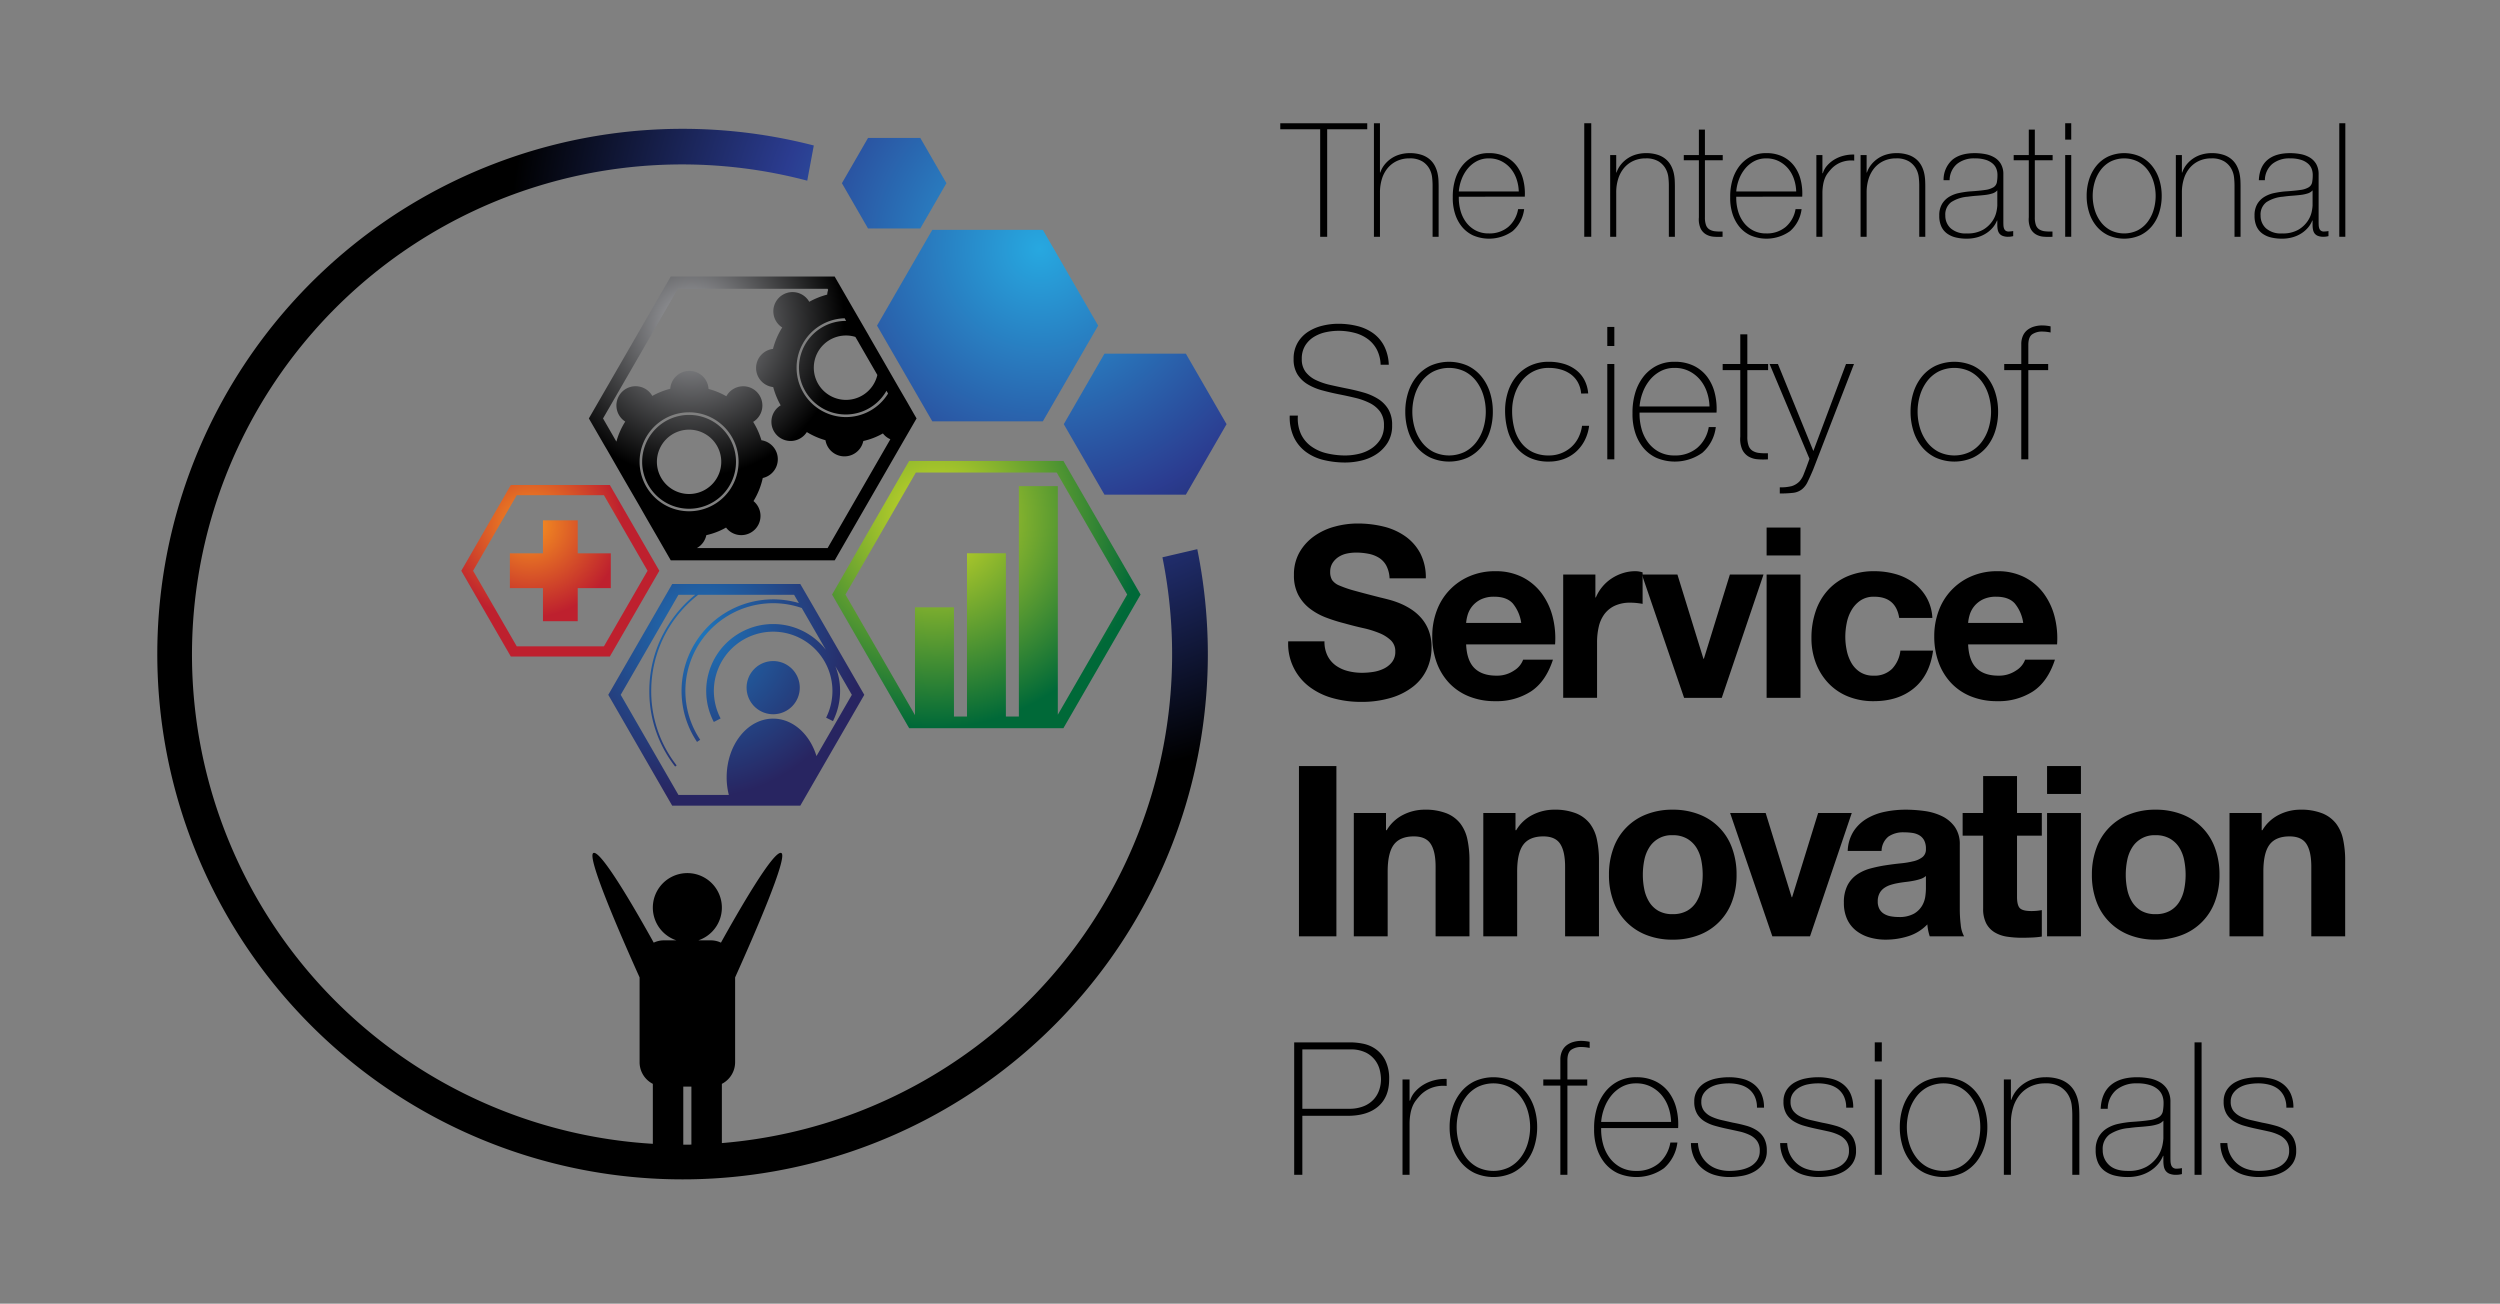 <svg id="Layer_1" data-name="Layer 1" xmlns="http://www.w3.org/2000/svg" xmlns:xlink="http://www.w3.org/1999/xlink" viewBox="0 0 792 413"><rect x="0" y="0" width="792" height="413" fill="#808080" stroke="none"/><defs><style>.cls-1{fill:url(#radial-gradient);}.cls-2{fill:url(#radial-gradient-2);}.cls-3{fill:#929497;}.cls-4{fill:#fff;}.cls-5{fill:url(#radial-gradient-3);}.cls-6{fill:url(#radial-gradient-4);}.cls-7{fill:url(#radial-gradient-5);}</style><radialGradient id="radial-gradient" cx="296.529" cy="164.119" r="66.327" gradientUnits="userSpaceOnUse"><stop offset="0" stop-color="#d6df27"/><stop offset="1" stop-color="#006938"/></radialGradient><radialGradient id="radial-gradient-2" cx="221.934" cy="200.718" r="51.96" gradientUnits="userSpaceOnUse"><stop offset="0" stop-color="#1e75bb"/><stop offset="1" stop-color="#282561"/></radialGradient><radialGradient id="radial-gradient-3" cx="167.806" cy="166.266" r="29.346" gradientUnits="userSpaceOnUse"><stop offset="0" stop-color="#f79420"/><stop offset="1" stop-color="#be202e"/></radialGradient><radialGradient id="radial-gradient-4" cx="329.413" cy="78.814" r="168.06" gradientUnits="userSpaceOnUse"><stop offset="0" stop-color="#27a8e0"/><stop offset="0.5" stop-color="#2b3c90"/><stop offset="1"/></radialGradient><radialGradient id="radial-gradient-5" cx="219.052" cy="102.64" r="48.554" gradientUnits="userSpaceOnUse"><stop offset="0" stop-color="#a7a8ac"/><stop offset="1"/></radialGradient></defs><title>issip-logo-final</title><path class="cls-1" d="M336.893,146.034h-48.879l-24.417,42.319,24.417,42.331h48.879L361.334,188.353Zm-1.781,80.393V154.015h-12.335v72.993h-4.113V175.265h-12.323v51.743h-4.125v-34.604h-12.347v34.144l-22.027-38.195,22.295-38.644h44.634l22.318,38.644Z"/><path class="cls-2" d="M257.071,191.106l-3.542-6.101H212.957l-20.256,35.114,20.256,35.126h40.572l7.12-12.347,13.16-22.779Zm1.588,48.42c-2.109-6.926-7.47-11.863-13.729-11.863-8.139,0-14.725,8.321-14.725,18.583a22.595,22.595,0,0,0,.691,5.592h-15.962l-18.291-31.719,18.291-31.693h5.311a39.135,39.135,0,0,0-14.542,30.469,38.643,38.643,0,0,0,8.187,23.955l.473-.363a38.16,38.16,0,0,1-8.054-23.592,38.601,38.601,0,0,1,14.896-30.469H251.564l1.517,2.619a29.022,29.022,0,0,0-32.264,43.993l1.007-.679a27.805,27.805,0,0,1,32.166-41.749l.766,1.323,6.876,11.923a21.195,21.195,0,0,0-35.491,22.863l2.147-1.115a18.783,18.783,0,1,1,35.428-8.709,18.993,18.993,0,0,1-2.001,8.466l2.171,1.08a21.398,21.398,0,0,0,2.255-9.546,20.884,20.884,0,0,0-1.517-7.86l5.241,9.085Zm-5.293-21.682a8.423,8.423,0,1,1-8.431-8.418A8.431,8.431,0,0,1,253.367,217.845Z"/><path class="cls-3" d="M220.768,173.627a6.072,6.072,0,0,1-5.943,0Z"/><path class="cls-4" d="M273.227,107.717a7.994,7.994,0,0,0-.85-.449l5.798,10.067c.025-.279.037-.569.037-.861v-.121Z"/><path class="cls-5" d="M193.198,153.651H161.832l-15.695,27.169,15.695,27.169h31.367l15.683-27.169Zm-1.868,51.1H163.7l-13.827-23.931,13.827-23.931h27.631l13.815,23.931Zm2.171-29.45v11.025H183.022v10.468H172.008V186.327H161.529V175.302h10.479V164.834H183.022v10.468Z"/><path class="cls-6" d="M349.894,156.709l-12.889-22.334,12.889-22.336h25.782l12.897,22.336-12.897,22.334Zm-19.518-23.231,17.517-30.326-17.517-30.337h-35.023l-17.513,30.337,17.513,30.326Zm-38.825-61.1,8.277-14.339-8.277-14.341h-16.56l-8.272,14.341,8.272,14.339Zm91.095,135.005A166.407,166.407,0,1,1,257.811,46.089l-2.074,11.147a155.273,155.273,0,1,0-48.917,305.123V343.365A7.691,7.691,0,0,1,202.623,336.5V309.644c-6.15-13.669-16.945-38.485-14.616-39.42,2.426-.97,13.779,18.825,19.092,28.408a7.447,7.447,0,0,1,3.25-.729h3.93a10.936,10.936,0,1,1,6.95,0h3.93a7.44,7.44,0,0,1,3.238.729c5.325-9.583,16.666-29.378,19.104-28.408,2.329.935-8.466,25.751-14.617,39.42V336.5a7.714,7.714,0,0,1-4.195,6.865v18.764a155.377,155.377,0,0,0,139.571-185.578l11.037-2.572A167.523,167.523,0,0,1,382.645,207.384ZM219.034,344.227h-2.572v18.411c.861,0,1.723-.012,2.572-.023Z"/><path class="cls-3" d="M214.825,173.627a6.072,6.072,0,0,0,5.943,0Z"/><path class="cls-7" d="M218.306,131.442a14.864,14.864,0,1,0,14.858,14.87A14.872,14.872,0,0,0,218.306,131.442Zm0,25.059a10.194,10.194,0,1,1,10.189-10.188A10.195,10.195,0,0,1,218.306,156.501Zm0-25.059a14.864,14.864,0,1,0,14.858,14.87A14.872,14.872,0,0,0,218.306,131.442Zm0,25.059a10.194,10.194,0,1,1,10.189-10.188A10.195,10.195,0,0,1,218.306,156.501Zm0-25.059a14.864,14.864,0,1,0,14.858,14.87A14.872,14.872,0,0,0,218.306,131.442Zm0,25.059a10.194,10.194,0,1,1,10.189-10.188A10.195,10.195,0,0,1,218.306,156.501Zm0-25.059a14.864,14.864,0,1,0,14.858,14.87A14.872,14.872,0,0,0,218.306,131.442Zm0,25.059a10.194,10.194,0,1,1,10.189-10.188A10.195,10.195,0,0,1,218.306,156.501Zm0-25.059a14.864,14.864,0,1,0,14.858,14.87A14.872,14.872,0,0,0,218.306,131.442Zm0,25.059a10.194,10.194,0,1,1,10.189-10.188A10.195,10.195,0,0,1,218.306,156.501Zm0-25.059a14.864,14.864,0,1,0,14.858,14.87A14.872,14.872,0,0,0,218.306,131.442Zm0,25.059a10.194,10.194,0,1,1,10.189-10.188A10.195,10.195,0,0,1,218.306,156.501Zm0-25.059a14.864,14.864,0,1,0,14.858,14.87A14.872,14.872,0,0,0,218.306,131.442Zm0,25.059a10.194,10.194,0,1,1,10.189-10.188A10.195,10.195,0,0,1,218.306,156.501Zm0-25.059a14.864,14.864,0,1,0,14.858,14.87A14.872,14.872,0,0,0,218.306,131.442Zm0,25.059a10.194,10.194,0,1,1,10.189-10.188A10.195,10.195,0,0,1,218.306,156.501Zm0-25.059a14.864,14.864,0,1,0,14.858,14.87A14.872,14.872,0,0,0,218.306,131.442Zm0,25.059a10.194,10.194,0,1,1,10.189-10.188A10.195,10.195,0,0,1,218.306,156.501Zm0-25.059a14.864,14.864,0,1,0,14.858,14.87A14.872,14.872,0,0,0,218.306,131.442Zm0,25.059a10.194,10.194,0,1,1,10.189-10.188A10.195,10.195,0,0,1,218.306,156.501Zm0-25.059a14.864,14.864,0,1,0,14.858,14.87A14.872,14.872,0,0,0,218.306,131.442Zm0,25.059a10.194,10.194,0,1,1,10.189-10.188A10.195,10.195,0,0,1,218.306,156.501Zm0-25.059a14.864,14.864,0,1,0,14.858,14.87A14.872,14.872,0,0,0,218.306,131.442Zm0,25.059a10.194,10.194,0,1,1,10.189-10.188A10.195,10.195,0,0,1,218.306,156.501Zm0-25.059a14.864,14.864,0,1,0,14.858,14.87A14.872,14.872,0,0,0,218.306,131.442Zm0,25.059a10.194,10.194,0,1,1,10.189-10.188A10.195,10.195,0,0,1,218.306,156.501Zm0-25.059a14.864,14.864,0,1,0,14.858,14.87A14.872,14.872,0,0,0,218.306,131.442Zm0,25.059a10.194,10.194,0,1,1,10.189-10.188A10.195,10.195,0,0,1,218.306,156.501Zm0-25.059a14.864,14.864,0,1,0,14.858,14.87A14.872,14.872,0,0,0,218.306,131.442Zm0,25.059a10.194,10.194,0,1,1,10.189-10.188A10.195,10.195,0,0,1,218.306,156.501Zm0-25.059a14.864,14.864,0,1,0,14.858,14.87A14.872,14.872,0,0,0,218.306,131.442Zm0,25.059a10.194,10.194,0,1,1,10.189-10.188A10.195,10.195,0,0,1,218.306,156.501Zm0-25.059a14.864,14.864,0,1,0,14.858,14.87A14.872,14.872,0,0,0,218.306,131.442Zm0,25.059a10.194,10.194,0,1,1,10.189-10.188A10.195,10.195,0,0,1,218.306,156.501Zm0-25.059a14.864,14.864,0,1,0,14.858,14.87A14.872,14.872,0,0,0,218.306,131.442Zm0,25.059a10.194,10.194,0,1,1,10.189-10.188A10.195,10.195,0,0,1,218.306,156.501Zm0-25.059a14.864,14.864,0,1,0,14.858,14.87A14.872,14.872,0,0,0,218.306,131.442Zm0,25.059a10.194,10.194,0,1,1,10.189-10.188A10.195,10.195,0,0,1,218.306,156.501Zm0-25.059a14.864,14.864,0,1,0,14.858,14.87A14.872,14.872,0,0,0,218.306,131.442Zm0,25.059a10.194,10.194,0,1,1,10.189-10.188A10.195,10.195,0,0,1,218.306,156.501Zm0-25.059a14.864,14.864,0,1,0,14.858,14.87A14.872,14.872,0,0,0,218.306,131.442Zm0,25.059a10.194,10.194,0,1,1,10.189-10.188A10.195,10.195,0,0,1,218.306,156.501Zm0-25.059a14.864,14.864,0,1,0,14.858,14.87A14.872,14.872,0,0,0,218.306,131.442Zm0,25.059a10.194,10.194,0,1,1,10.189-10.188A10.195,10.195,0,0,1,218.306,156.501Zm0-25.059a14.864,14.864,0,1,0,14.858,14.87A14.872,14.872,0,0,0,218.306,131.442Zm0,25.059a10.194,10.194,0,1,1,10.189-10.188A10.195,10.195,0,0,1,218.306,156.501Zm0-25.059a14.864,14.864,0,1,0,14.858,14.87A14.872,14.872,0,0,0,218.306,131.442Zm0,25.059a10.194,10.194,0,1,1,10.189-10.188A10.195,10.195,0,0,1,218.306,156.501Zm0-25.059a14.864,14.864,0,1,0,14.858,14.87A14.872,14.872,0,0,0,218.306,131.442Zm0,25.059a10.194,10.194,0,1,1,10.189-10.188A10.195,10.195,0,0,1,218.306,156.501Zm0-25.059a14.864,14.864,0,1,0,14.858,14.87A14.872,14.872,0,0,0,218.306,131.442Zm0,25.059a10.194,10.194,0,1,1,10.189-10.188A10.195,10.195,0,0,1,218.306,156.501Zm0-25.059a14.864,14.864,0,1,0,14.858,14.87A14.872,14.872,0,0,0,218.306,131.442Zm0,25.059a10.194,10.194,0,1,1,10.189-10.188A10.195,10.195,0,0,1,218.306,156.501Zm0-25.059a14.864,14.864,0,1,0,14.858,14.87A14.872,14.872,0,0,0,218.306,131.442Zm0,25.059a10.194,10.194,0,1,1,10.189-10.188A10.195,10.195,0,0,1,218.306,156.501Zm0-25.059a14.864,14.864,0,1,0,14.858,14.87A14.872,14.872,0,0,0,218.306,131.442Zm0,25.059a10.194,10.194,0,1,1,10.189-10.188A10.195,10.195,0,0,1,218.306,156.501Zm71.248-25.337-2.244-3.93-2.67-4.585-4.16-7.229-5.24-9.085v-.025l-4.196-7.241-.656-1.128-4.257-7.375-1.575-2.717-.122-.243h-51.938L186.552,132.558l4.924,8.515.861,1.455,5.421,9.437,4.67,8.041c0,.024,0,.024.012.024l2.584,4.524,3.65,6.308,3.821,6.646h51.938l21.639-37.528,4.293-7.423Zm-18.571-24.428,1.081,1.843v.024l4.79,8.296,1.092,1.892a10.199,10.199,0,1,1-9.921-12.505A9.85,9.85,0,0,1,270.982,106.735Zm-3.407-5.907.06.097.412.74h-.061A14.822,14.822,0,1,0,280.833,123.801l.509.874a15.654,15.654,0,1,1-13.767-23.846ZM202.623,146.312a15.677,15.677,0,1,1,15.683,15.659A15.692,15.692,0,0,1,202.623,146.312Zm79.338-6.974L262.189,173.627H220.768a6.105,6.105,0,0,0,2.996-4.087,22.283,22.283,0,0,0,6.235-2.402.011.011,0,0,0,.012-.012,6.008,6.008,0,0,0,4.828,2.402,6.084,6.084,0,0,0,3.868-10.783,23.637,23.637,0,0,0,2.936-7.314,6.085,6.085,0,0,0-.424-11.96V139.46a23.685,23.685,0,0,0-2.62-5.81,6.083,6.083,0,1,0-8.491-8.127h-.012a23.708,23.708,0,0,0-5.617-2.304h-.012a6.077,6.077,0,0,0-12.129-.061,24.016,24.016,0,0,0-5.689,2.268,6.082,6.082,0,1,0-8.575,8.126v.012a23.285,23.285,0,0,0-2.802,6.344l-4.233-7.351L214.752,91.489h47.437l.109.23.062.109a5.62,5.62,0,0,0-.303,1.504,24.144,24.144,0,0,0-5.688,2.28,6.086,6.086,0,1,0-8.564,8.139,23.808,23.808,0,0,0-2.923,6.78,6.087,6.087,0,0,0,.06,12.093c.013.012.013.012.013.024a24.769,24.769,0,0,0,2.364,5.761,6.084,6.084,0,1,0,8.285,8.466.011.011,0,0,0,.012.012,23.507,23.507,0,0,0,5.884,2.572h.011a6.094,6.094,0,0,0,11.984.254,22.356,22.356,0,0,0,6.21-2.402,5.989,5.989,0,0,0,2.366,1.844Z"/><path d="M405.59,40.959V39.044h27.552V40.959h-12.692V75.008h-2.217V40.959Z"/><path d="M437.171,39.044V54.659h.101a8.262,8.262,0,0,1,1.436-2.594,9.533,9.533,0,0,1,4.859-3.148,11.162,11.162,0,0,1,2.974-.403,11.738,11.738,0,0,1,3.852.554,7.543,7.543,0,0,1,2.595,1.46,7.058,7.058,0,0,1,1.586,2.04,9.495,9.495,0,0,1,.832,2.292,13.788,13.788,0,0,1,.303,2.242q.048,1.084.049,1.889V75.008h-1.913V58.638a23.955,23.955,0,0,0-.151-2.443,7.351,7.351,0,0,0-.881-2.771,6.412,6.412,0,0,0-2.217-2.292,7.544,7.544,0,0,0-4.104-.957,9.17,9.17,0,0,0-3.903.806,8.441,8.441,0,0,0-2.947,2.241,9.88,9.88,0,0,0-1.839,3.425,14.349,14.349,0,0,0-.629,4.357V75.008h-1.914V39.044Z"/><path d="M462.153,62.315a15.213,15.213,0,0,0,.527,4.382,10.947,10.947,0,0,0,1.789,3.728,8.999,8.999,0,0,0,2.997,2.568,8.779,8.779,0,0,0,4.206.957,9.225,9.225,0,0,0,6.119-2.04,9.446,9.446,0,0,0,3.147-5.666h1.914a10.972,10.972,0,0,1-3.65,6.975,12.853,12.853,0,0,1-12.518,1.36,10.126,10.126,0,0,1-3.6-2.821,12.332,12.332,0,0,1-2.166-4.181,16.179,16.179,0,0,1-.681-5.061,18.488,18.488,0,0,1,.63-5.188,13.467,13.467,0,0,1,2.115-4.483,10.844,10.844,0,0,1,3.603-3.148,10.446,10.446,0,0,1,5.087-1.184,11.597,11.597,0,0,1,5.238,1.108,10.068,10.068,0,0,1,3.626,2.997,12.221,12.221,0,0,1,2.039,4.407,17.681,17.681,0,0,1,.478,5.288Zm18.989-1.662a13.164,13.164,0,0,0-.706-3.929,10.368,10.368,0,0,0-1.863-3.349,9.312,9.312,0,0,0-2.947-2.317,8.618,8.618,0,0,0-3.953-.882,8.021,8.021,0,0,0-3.854.906,9.483,9.483,0,0,0-2.896,2.393,11.862,11.862,0,0,0-1.913,3.374,13.913,13.913,0,0,0-.857,3.803Z"/><path d="M501.893,39.044h2.216V75.008h-2.216Z"/><path d="M510.102,49.118h1.914v5.541h.101a8.282,8.282,0,0,1,1.436-2.594,9.552,9.552,0,0,1,4.86-3.148,11.15,11.15,0,0,1,2.973-.403,11.744,11.744,0,0,1,3.853.554,7.543,7.543,0,0,1,2.595,1.46,7.074,7.074,0,0,1,1.586,2.04,9.493,9.493,0,0,1,.831,2.292,13.581,13.581,0,0,1,.303,2.242q.048,1.084.05,1.889V75.008h-1.913V58.638a23.673,23.673,0,0,0-.151-2.443,7.355,7.355,0,0,0-.882-2.771,6.404,6.404,0,0,0-2.217-2.292,7.541,7.541,0,0,0-4.104-.957,9.169,9.169,0,0,0-3.903.806,8.45,8.45,0,0,0-2.947,2.241,9.88,9.88,0,0,0-1.838,3.425,14.348,14.348,0,0,0-.63,4.357V75.008h-1.914Z"/><path d="M545.762,50.781h-5.642V68.863a6.999,6.999,0,0,0,.353,2.467,2.676,2.676,0,0,0,1.083,1.36,4.278,4.278,0,0,0,1.763.579,15.22,15.22,0,0,0,2.392.075v1.663a17.85,17.85,0,0,1-2.845-.025,5.703,5.703,0,0,1-2.443-.755,4.43,4.43,0,0,1-1.688-1.889,7.127,7.127,0,0,1-.528-3.475V50.781h-4.784V49.118H538.207V41.06h1.913v8.059h5.642Z"/><path d="M550.044,62.315a15.217,15.217,0,0,0,.527,4.382,10.945,10.945,0,0,0,1.789,3.728,8.997,8.997,0,0,0,2.997,2.568,8.778,8.778,0,0,0,4.205.957,9.227,9.227,0,0,0,6.12-2.04,9.441,9.441,0,0,0,3.147-5.666h1.914a10.972,10.972,0,0,1-3.651,6.975,12.851,12.851,0,0,1-12.517,1.36,10.126,10.126,0,0,1-3.601-2.821,12.35,12.35,0,0,1-2.167-4.181,16.208,16.208,0,0,1-.68-5.061,18.527,18.527,0,0,1,.629-5.188,13.488,13.488,0,0,1,2.116-4.483,10.842,10.842,0,0,1,3.602-3.148,10.448,10.448,0,0,1,5.087-1.184,11.591,11.591,0,0,1,5.238,1.108,10.053,10.053,0,0,1,3.626,2.997,12.22,12.22,0,0,1,2.04,4.407,17.714,17.714,0,0,1,.478,5.288Zm18.988-1.662a13.131,13.131,0,0,0-.705-3.929,10.351,10.351,0,0,0-1.863-3.349,9.313,9.313,0,0,0-2.947-2.317,8.622,8.622,0,0,0-3.954-.882,8.014,8.014,0,0,0-3.852.906,9.471,9.471,0,0,0-2.897,2.393,11.865,11.865,0,0,0-1.914,3.374,13.952,13.952,0,0,0-.856,3.803Z"/><path d="M577.343,54.86h.15a6.14,6.14,0,0,1,1.31-2.367,9.624,9.624,0,0,1,2.266-1.914,10.818,10.818,0,0,1,2.946-1.235,12.067,12.067,0,0,1,3.4-.377v1.913a9.071,9.071,0,0,0-3.451.303,8.367,8.367,0,0,0-3.701,2.216,17.842,17.842,0,0,0-1.234,1.46,7.113,7.113,0,0,0-.882,1.562,9.856,9.856,0,0,0-.553,1.913,16.53,16.53,0,0,0-.252,2.519V75.008h-1.914V49.118h1.914Z"/><path d="M589.431,49.118h1.914v5.541h.1a8.302,8.302,0,0,1,1.436-2.594,9.549,9.549,0,0,1,4.861-3.148,11.138,11.138,0,0,1,2.972-.403,11.74,11.74,0,0,1,3.853.554,7.53,7.53,0,0,1,2.594,1.46,7.042,7.042,0,0,1,1.587,2.04,9.45,9.45,0,0,1,.831,2.292,13.689,13.689,0,0,1,.303,2.242q.05,1.084.05,1.889V75.008h-1.913V58.638a23.732,23.732,0,0,0-.152-2.443,7.335,7.335,0,0,0-.88-2.771,6.421,6.421,0,0,0-2.217-2.292,7.547,7.547,0,0,0-4.106-.957,9.165,9.165,0,0,0-3.902.806,8.454,8.454,0,0,0-2.948,2.241,9.897,9.897,0,0,0-1.838,3.425,14.38,14.38,0,0,0-.629,4.357V75.008h-1.914Z"/><path d="M634.66,70.223c0,.37.008.739.025,1.108a3.673,3.673,0,0,0,.177,1.008,1.504,1.504,0,0,0,.503.73,1.605,1.605,0,0,0,1.008.276,9.131,9.131,0,0,0,1.41-.151v1.612a6.937,6.937,0,0,1-.781.15,5.806,5.806,0,0,1-.78.051,4.6,4.6,0,0,1-1.838-.302,2.417,2.417,0,0,1-1.033-.806,2.957,2.957,0,0,1-.478-1.183,8.181,8.181,0,0,1-.125-1.486V69.87h-.102a7.981,7.981,0,0,1-1.309,2.191,9.269,9.269,0,0,1-2.091,1.838,10.361,10.361,0,0,1-2.796,1.259,12.255,12.255,0,0,1-3.425.454,14.64,14.64,0,0,1-3.399-.378,7.708,7.708,0,0,1-2.771-1.234,5.733,5.733,0,0,1-1.839-2.242,8.054,8.054,0,0,1-.655-3.45,6.994,6.994,0,0,1,.882-3.702,6.648,6.648,0,0,1,2.268-2.267,9.832,9.832,0,0,1,3.072-1.183,29.869,29.869,0,0,1,3.298-.503q3.224-.201,5.013-.478a6.672,6.672,0,0,0,2.644-.856,2.394,2.394,0,0,0,1.058-1.511,12.722,12.722,0,0,0,.201-2.543,5.297,5.297,0,0,0-.302-1.662,4.138,4.138,0,0,0-1.084-1.663,6.021,6.021,0,0,0-2.19-1.259,10.975,10.975,0,0,0-3.627-.504,8.55,8.55,0,0,0-5.615,1.763,6.833,6.833,0,0,0-2.343,5.138h-1.914a8.478,8.478,0,0,1,2.745-6.422q2.543-2.14,7.127-2.141a18.048,18.048,0,0,1,3.325.302,8.897,8.897,0,0,1,2.897,1.058,5.809,5.809,0,0,1,2.064,2.065,6.424,6.424,0,0,1,.78,3.325Zm-1.913-9.922a3.338,3.338,0,0,1-1.562.982,11.892,11.892,0,0,1-2.291.478q-1.285.151-2.694.252-1.412.102-2.82.302a11.171,11.171,0,0,0-5.265,1.738,4.904,4.904,0,0,0-1.839,4.256,5.363,5.363,0,0,0,1.688,4.004,7.087,7.087,0,0,0,5.113,1.637,9.812,9.812,0,0,0,5.188-1.184,9.163,9.163,0,0,0,2.92-2.72,8.367,8.367,0,0,0,1.285-2.972,12.687,12.687,0,0,0,.277-1.939Z"/><path d="M650.273,50.781h-5.641V68.863a7,7,0,0,0,.353,2.467,2.681,2.681,0,0,0,1.083,1.36,4.277,4.277,0,0,0,1.763.579,15.224,15.224,0,0,0,2.392.075v1.663a17.851,17.851,0,0,1-2.845-.025,5.695,5.695,0,0,1-2.442-.755,4.432,4.432,0,0,1-1.688-1.889,7.138,7.138,0,0,1-.528-3.475V50.781h-4.785V49.118h4.785V41.06h1.914v8.059h5.641Z"/><path d="M654.253,44.233V39.044H656.167v5.189Zm0,30.775V49.118H656.167V75.008Z"/><path d="M661.834,56.85a13.07,13.07,0,0,1,2.291-4.307,10.895,10.895,0,0,1,3.727-2.947,12.496,12.496,0,0,1,10.175,0,10.919,10.919,0,0,1,3.727,2.947,13.089,13.089,0,0,1,2.291,4.307,17.03,17.03,0,0,1,.782,5.213,17.264,17.264,0,0,1-.782,5.238,12.747,12.747,0,0,1-2.291,4.306,11.031,11.031,0,0,1-3.727,2.922,12.491,12.491,0,0,1-10.175,0,11.006,11.006,0,0,1-3.727-2.922,12.728,12.728,0,0,1-2.291-4.306,17.233,17.233,0,0,1-.781-5.238A16.999,16.999,0,0,1,661.834,56.85Zm1.787,9.671a12.086,12.086,0,0,0,1.914,3.803,9.31,9.31,0,0,0,3.123,2.644,9.82,9.82,0,0,0,8.562,0,9.34,9.34,0,0,0,3.123-2.644,12.085,12.085,0,0,0,1.913-3.803,15.466,15.466,0,0,0,0-8.915,12.095,12.095,0,0,0-1.913-3.804,9.346,9.346,0,0,0-3.123-2.643,9.82,9.82,0,0,0-8.562,0,9.316,9.316,0,0,0-3.123,2.643,12.096,12.096,0,0,0-1.914,3.804,15.511,15.511,0,0,0,0,8.915Z"/><path d="M689.309,49.118h1.914v5.541h.1a8.3,8.3,0,0,1,1.435-2.594,9.549,9.549,0,0,1,4.861-3.148,11.149,11.149,0,0,1,2.972-.403,11.75,11.75,0,0,1,3.853.554,7.533,7.533,0,0,1,2.593,1.46,7.042,7.042,0,0,1,1.587,2.04,9.497,9.497,0,0,1,.832,2.292,13.906,13.906,0,0,1,.303,2.242q.048,1.084.05,1.889V75.008h-1.914V58.638a23.954,23.954,0,0,0-.151-2.443,7.351,7.351,0,0,0-.881-2.771,6.407,6.407,0,0,0-2.218-2.292,7.539,7.539,0,0,0-4.104-.957,9.168,9.168,0,0,0-3.902.806,8.451,8.451,0,0,0-2.947,2.241,9.881,9.881,0,0,0-1.839,3.425,14.377,14.377,0,0,0-.629,4.357V75.008h-1.914Z"/><path d="M734.538,70.223c0,.37.009.739.024,1.108a3.749,3.749,0,0,0,.178,1.008,1.51,1.51,0,0,0,.503.73,1.605,1.605,0,0,0,1.008.276,9.131,9.131,0,0,0,1.41-.151v1.612a6.916,6.916,0,0,1-.78.15,5.816,5.816,0,0,1-.78.051,4.606,4.606,0,0,1-1.839-.302,2.417,2.417,0,0,1-1.033-.806,2.97,2.97,0,0,1-.477-1.183,8.089,8.089,0,0,1-.126-1.486V69.87h-.102a7.981,7.981,0,0,1-1.309,2.191,9.283,9.283,0,0,1-2.09,1.838,10.382,10.382,0,0,1-2.797,1.259,12.245,12.245,0,0,1-3.425.454,14.64,14.64,0,0,1-3.399-.378,7.709,7.709,0,0,1-2.771-1.234,5.734,5.734,0,0,1-1.839-2.242,8.055,8.055,0,0,1-.654-3.45,6.994,6.994,0,0,1,.881-3.702,6.648,6.648,0,0,1,2.268-2.267,9.839,9.839,0,0,1,3.072-1.183,29.909,29.909,0,0,1,3.298-.503q3.224-.201,5.013-.478a6.672,6.672,0,0,0,2.645-.856,2.39,2.39,0,0,0,1.058-1.511,12.734,12.734,0,0,0,.2-2.543,5.295,5.295,0,0,0-.301-1.662,4.129,4.129,0,0,0-1.084-1.663,6.025,6.025,0,0,0-2.189-1.259,10.978,10.978,0,0,0-3.628-.504,8.552,8.552,0,0,0-5.615,1.763,6.833,6.833,0,0,0-2.343,5.138h-1.914q.202-4.28,2.746-6.422,2.541-2.14,7.126-2.141a18.034,18.034,0,0,1,3.325.302,8.899,8.899,0,0,1,2.897,1.058,5.801,5.801,0,0,1,2.064,2.065,6.424,6.424,0,0,1,.78,3.325ZM732.625,60.3a3.337,3.337,0,0,1-1.563.982,11.89,11.89,0,0,1-2.291.478c-.855.101-1.756.185-2.694.252q-1.412.102-2.82.302a11.175,11.175,0,0,0-5.265,1.738,4.903,4.903,0,0,0-1.838,4.256,5.359,5.359,0,0,0,1.688,4.004,7.083,7.083,0,0,0,5.112,1.637,9.806,9.806,0,0,0,5.188-1.184,9.157,9.157,0,0,0,2.921-2.72,8.367,8.367,0,0,0,1.285-2.972,12.697,12.697,0,0,0,.277-1.939Z"/><path d="M743,39.044V75.008h-1.915V39.044Z"/><path d="M437.381,115.554a11.253,11.253,0,0,0-1.145-4.701,9.844,9.844,0,0,0-2.792-3.349,12.159,12.159,0,0,0-4.201-2.028,19.922,19.922,0,0,0-5.317-.675,19.168,19.168,0,0,0-3.792.412,12.012,12.012,0,0,0-3.76,1.439,8.52,8.52,0,0,0-2.85,2.762,7.817,7.817,0,0,0-1.117,4.319,6.507,6.507,0,0,0,1.235,4.114,8.98,8.98,0,0,0,3.231,2.556,21.25,21.25,0,0,0,4.583,1.557q2.585.588,5.23,1.117,2.701.529,5.259,1.264a18.043,18.043,0,0,1,4.583,1.998,9.971,9.971,0,0,1,3.262,3.261,9.589,9.589,0,0,1,1.234,5.112,10.145,10.145,0,0,1-1.41,5.523,11.907,11.907,0,0,1-3.556,3.644,14.775,14.775,0,0,1-4.76,2.028,21.913,21.913,0,0,1-5.023.617,28.993,28.993,0,0,1-6.935-.793,15.519,15.519,0,0,1-5.642-2.585,12.479,12.479,0,0,1-3.79-4.613,15.02,15.02,0,0,1-1.322-6.875h2.586a11.972,11.972,0,0,0,.971,5.847,10.183,10.183,0,0,0,3.26,3.907,13.827,13.827,0,0,0,4.936,2.204,25.39,25.39,0,0,0,5.936.676,18.822,18.822,0,0,0,4.024-.47,12.408,12.408,0,0,0,3.938-1.587,9.705,9.705,0,0,0,2.996-2.938,8.143,8.143,0,0,0,1.205-4.583,7.099,7.099,0,0,0-1.233-4.319,9.068,9.068,0,0,0-3.263-2.704,21.048,21.048,0,0,0-4.583-1.645q-2.556-.617-5.259-1.145-2.646-.53-5.231-1.234a17.988,17.988,0,0,1-4.583-1.91,9.816,9.816,0,0,1-3.231-3.114,8.885,8.885,0,0,1-1.234-4.907,9.952,9.952,0,0,1,1.264-5.142,10.354,10.354,0,0,1,3.29-3.467,14.609,14.609,0,0,1,4.555-1.939,20.981,20.981,0,0,1,4.995-.617,24.564,24.564,0,0,1,6.14.734,14.643,14.643,0,0,1,4.996,2.292,11.471,11.471,0,0,1,3.437,4.025,14.229,14.229,0,0,1,1.47,5.935Z"/><path d="M446.106,124.339a15.252,15.252,0,0,1,2.674-5.024,12.711,12.711,0,0,1,4.348-3.438,14.58,14.58,0,0,1,11.87,0,12.714,12.714,0,0,1,4.349,3.438,15.268,15.268,0,0,1,2.674,5.024,19.887,19.887,0,0,1,.91,6.082,20.167,20.167,0,0,1-.91,6.111,14.882,14.882,0,0,1-2.674,5.024,12.843,12.843,0,0,1-4.349,3.408,14.57,14.57,0,0,1-11.87,0,12.84,12.84,0,0,1-4.348-3.408,14.867,14.867,0,0,1-2.674-5.024,20.109,20.109,0,0,1-.911-6.111A19.83,19.83,0,0,1,446.106,124.339Zm2.086,11.282a14.067,14.067,0,0,0,2.233,4.436,10.849,10.849,0,0,0,3.643,3.085,11.455,11.455,0,0,0,9.99,0,10.887,10.887,0,0,0,3.643-3.085,14.088,14.088,0,0,0,2.233-4.436,18.09,18.09,0,0,0,0-10.401,14.106,14.106,0,0,0-2.233-4.437,10.885,10.885,0,0,0-3.643-3.084,11.459,11.459,0,0,0-9.99,0,10.848,10.848,0,0,0-3.643,3.084,14.085,14.085,0,0,0-2.233,4.437,18.066,18.066,0,0,0,0,10.401Z"/><path d="M500.902,124.662a8.77,8.77,0,0,0-1.028-3.526,7.871,7.871,0,0,0-2.203-2.526,10.022,10.022,0,0,0-3.144-1.528,13.556,13.556,0,0,0-3.85-.529,10.547,10.547,0,0,0-4.994,1.146,10.995,10.995,0,0,0-3.643,3.056,13.866,13.866,0,0,0-2.232,4.348,16.7,16.7,0,0,0-.765,5.024,21.357,21.357,0,0,0,.706,5.641,12.777,12.777,0,0,0,2.174,4.496,10.113,10.113,0,0,0,3.643,2.968,11.559,11.559,0,0,0,5.112,1.058,10.458,10.458,0,0,0,7.082-2.645,10.087,10.087,0,0,0,2.263-2.967,12.116,12.116,0,0,0,1.175-3.791h2.232a13.735,13.735,0,0,1-1.498,4.818,12.457,12.457,0,0,1-2.82,3.555,11.929,11.929,0,0,1-3.82,2.204,13.674,13.674,0,0,1-4.613.764,13.862,13.862,0,0,1-6.316-1.323,12.081,12.081,0,0,1-4.29-3.555,15.108,15.108,0,0,1-2.468-5.142,23.038,23.038,0,0,1-.792-6.082,19.358,19.358,0,0,1,.91-5.994,14.639,14.639,0,0,1,2.673-4.936,12.682,12.682,0,0,1,4.349-3.35,13.619,13.619,0,0,1,5.935-1.234,16.607,16.607,0,0,1,4.613.617,11.938,11.938,0,0,1,3.82,1.851,9.759,9.759,0,0,1,2.732,3.114,11.07,11.07,0,0,1,1.292,4.466Z"/><path d="M509.188,109.619v-6.052h2.232v6.052Zm0,35.904V115.318h2.232v30.204Z"/><path d="M519.412,130.715a17.779,17.779,0,0,0,.617,5.112,12.809,12.809,0,0,0,2.087,4.348,10.506,10.506,0,0,0,3.496,2.997,10.243,10.243,0,0,0,4.907,1.117,10.767,10.767,0,0,0,7.14-2.38,11.032,11.032,0,0,0,3.673-6.611h2.232a12.802,12.802,0,0,1-4.26,8.139,14.993,14.993,0,0,1-14.603,1.586,11.808,11.808,0,0,1-4.202-3.291,14.421,14.421,0,0,1-2.527-4.877,18.871,18.871,0,0,1-.793-5.905,21.501,21.501,0,0,1,.735-6.053,15.692,15.692,0,0,1,2.468-5.23,12.646,12.646,0,0,1,4.201-3.673,12.192,12.192,0,0,1,5.935-1.38,13.527,13.527,0,0,1,6.111,1.292,11.759,11.759,0,0,1,4.23,3.496,14.313,14.313,0,0,1,2.38,5.142,20.699,20.699,0,0,1,.558,6.171Zm22.153-1.939a15.248,15.248,0,0,0-.821-4.584,12.067,12.067,0,0,0-2.176-3.907,10.837,10.837,0,0,0-3.438-2.703,10.055,10.055,0,0,0-4.611-1.028,9.355,9.355,0,0,0-4.496,1.058,11.072,11.072,0,0,0-3.379,2.792,13.86,13.86,0,0,0-2.232,3.937,16.323,16.323,0,0,0-1,4.436Z"/><path d="M560.135,117.258h-6.58v21.096a8.153,8.153,0,0,0,.411,2.879,3.123,3.123,0,0,0,1.263,1.586,4.987,4.987,0,0,0,2.057.675,17.732,17.732,0,0,0,2.792.089v1.939a20.837,20.837,0,0,1-3.321-.03,6.663,6.663,0,0,1-2.85-.88,5.18,5.18,0,0,1-1.969-2.204,8.332,8.332,0,0,1-.616-4.055V117.258h-5.582v-1.939h5.582V105.917h2.233v9.401h6.58Z"/><path d="M560.605,115.318H563.249l11.223,27.56,10.343-27.56h2.527l-12.929,33.435q-.941,2.234-1.733,3.849a6.592,6.592,0,0,1-1.791,2.38,5.525,5.525,0,0,1-2.82,1.145,35.452,35.452,0,0,1-4.231.206v-1.94a14.513,14.513,0,0,0,3.761-.382,5.837,5.837,0,0,0,2.526-1.557,7.55,7.55,0,0,0,1.352-2.38q.706-1.734,1.764-4.73Z"/><path d="M606.175,124.339a15.253,15.253,0,0,1,2.674-5.024,12.711,12.711,0,0,1,4.348-3.438,14.58,14.58,0,0,1,11.87,0,12.736,12.736,0,0,1,4.35,3.438,15.322,15.322,0,0,1,2.673,5.024,19.891,19.891,0,0,1,.91,6.082,20.17,20.17,0,0,1-.91,6.111,14.934,14.934,0,0,1-2.673,5.024,12.866,12.866,0,0,1-4.35,3.408,14.57,14.57,0,0,1-11.87,0,12.84,12.84,0,0,1-4.348-3.408,14.868,14.868,0,0,1-2.674-5.024,20.108,20.108,0,0,1-.911-6.111A19.83,19.83,0,0,1,606.175,124.339Zm2.085,11.282a14.089,14.089,0,0,0,2.234,4.436,10.85,10.85,0,0,0,3.643,3.085,11.453,11.453,0,0,0,9.989,0,10.894,10.894,0,0,0,3.644-3.085,14.105,14.105,0,0,0,2.232-4.436,18.068,18.068,0,0,0,0-10.401,14.124,14.124,0,0,0-2.232-4.437,10.893,10.893,0,0,0-3.644-3.084,11.457,11.457,0,0,0-9.989,0,10.849,10.849,0,0,0-3.643,3.084,14.108,14.108,0,0,0-2.234,4.437,18.088,18.088,0,0,0,0,10.401Z"/><path d="M634.938,117.258v-1.939h5.406v-6.229a6.459,6.459,0,0,1,.529-2.732,4.856,4.856,0,0,1,1.438-1.851,6.309,6.309,0,0,1,2.116-1.058,9.066,9.066,0,0,1,2.557-.352,13.703,13.703,0,0,1,2.643.293v1.94a13.628,13.628,0,0,0-2.643-.294,5.506,5.506,0,0,0-3.146.852q-1.263.853-1.263,3.379v6.052h6.288v1.939h-6.288v28.265h-2.232V117.258Z"/><path d="M419.593,203.168a9.873,9.873,0,0,0,.982,4.609,8.565,8.565,0,0,0,2.606,3.06,11.279,11.279,0,0,0,3.778,1.737,17.878,17.878,0,0,0,4.57.567,23.596,23.596,0,0,0,3.401-.265,11.804,11.804,0,0,0,3.398-1.02,7.409,7.409,0,0,0,2.644-2.078,5.218,5.218,0,0,0,1.058-3.362,4.731,4.731,0,0,0-1.397-3.55,11.594,11.594,0,0,0-3.664-2.305,31.112,31.112,0,0,0-5.138-1.586q-2.874-.641-5.817-1.474a51.225,51.225,0,0,1-5.893-1.85,20.13,20.13,0,0,1-5.138-2.834,13.448,13.448,0,0,1-3.665-4.306,13.126,13.126,0,0,1-1.396-6.346,14.138,14.138,0,0,1,1.773-7.215,16.104,16.104,0,0,1,4.647-5.1,20.265,20.265,0,0,1,6.497-3.022,27.694,27.694,0,0,1,7.254-.982,34.354,34.354,0,0,1,8.121.944,20.296,20.296,0,0,1,6.913,3.06,15.48,15.48,0,0,1,4.798,5.402,16.578,16.578,0,0,1,1.775,7.97h-11.483a9.554,9.554,0,0,0-1.021-4.004,6.671,6.671,0,0,0-2.305-2.493,9.748,9.748,0,0,0-3.324-1.285,20.425,20.425,0,0,0-4.003-.378,13.979,13.979,0,0,0-2.872.302,7.71,7.71,0,0,0-2.607,1.058,6.39,6.39,0,0,0-1.926,1.926,5.118,5.118,0,0,0-.756,2.833,4.833,4.833,0,0,0,.605,2.568,5.186,5.186,0,0,0,2.379,1.776,36.26,36.26,0,0,0,4.911,1.662q3.135.869,8.198,2.153.98.227,2.569.643a28.121,28.121,0,0,1,3.361,1.133,21.919,21.919,0,0,1,3.551,1.851,15.504,15.504,0,0,1,3.249,2.795,13.207,13.207,0,0,1,2.379,3.966,14.467,14.467,0,0,1,.907,5.327,16.46,16.46,0,0,1-1.437,6.875,14.91,14.91,0,0,1-4.268,5.478,21.005,21.005,0,0,1-7.026,3.627,32.384,32.384,0,0,1-9.709,1.322,33.03,33.03,0,0,1-8.65-1.133,21.866,21.866,0,0,1-7.365-3.477,16.992,16.992,0,0,1-6.953-14.581Z"/><path d="M464.47,204.151q.226,5.139,2.644,7.517,2.418,2.38,6.952,2.38a9.564,9.564,0,0,0,5.59-1.624,6.747,6.747,0,0,0,2.872-3.438h9.443q-2.266,6.952-6.951,10.049a20.082,20.082,0,0,1-11.333,3.098,21.789,21.789,0,0,1-8.31-1.512,17.673,17.673,0,0,1-6.271-4.231,18.875,18.875,0,0,1-3.967-6.497,23.765,23.765,0,0,1-1.397-8.311,22.751,22.751,0,0,1,1.437-8.16,18.883,18.883,0,0,1,10.388-10.879,20.224,20.224,0,0,1,8.121-1.586,18.575,18.575,0,0,1,8.689,1.926,17.35,17.35,0,0,1,6.082,5.176,21.289,21.289,0,0,1,3.438,7.404,27.588,27.588,0,0,1,.754,8.689Zm17.452-6.8a12.385,12.385,0,0,0-2.683-6.195q-1.925-2.115-5.854-2.115a9.358,9.358,0,0,0-4.269.868,8.133,8.133,0,0,0-2.72,2.154,7.879,7.879,0,0,0-1.436,2.72,12.256,12.256,0,0,0-.49,2.569Z"/><path d="M495.219,182.014H505.418v7.253h.15a13.173,13.173,0,0,1,2.041-3.362,13.349,13.349,0,0,1,2.946-2.644,14.288,14.288,0,0,1,3.588-1.7,12.937,12.937,0,0,1,3.892-.605,7.359,7.359,0,0,1,2.342.378v9.972c-.504-.1-1.109-.188-1.813-.264a19.173,19.173,0,0,0-2.04-.113,11.448,11.448,0,0,0-4.987.982,8.657,8.657,0,0,0-3.287,2.682,10.755,10.755,0,0,0-1.774,4.004,21.747,21.747,0,0,0-.528,4.873v17.604h-10.729Z"/><path d="M545.459,221.074H533.522l-13.373-39.06h11.257l8.236,26.67h.15l8.235-26.67h10.653Z"/><path d="M570.391,175.97h-10.729v-8.84h10.729Zm-10.729,6.044h10.729v39.06h-10.729Z"/><path d="M601.669,195.764q-1.059-6.724-7.933-6.724a7.54,7.54,0,0,0-4.308,1.171,9.315,9.315,0,0,0-2.832,3.022,13.057,13.057,0,0,0-1.55,4.118,22.294,22.294,0,0,0-.453,4.382,21.163,21.163,0,0,0,.453,4.306,13.311,13.311,0,0,0,1.474,3.968,8.458,8.458,0,0,0,2.759,2.908,7.579,7.579,0,0,0,4.231,1.133,7.886,7.886,0,0,0,5.892-2.153,10.07,10.07,0,0,0,2.645-5.779h10.351q-1.061,7.781-6.044,11.899-4.988,4.119-12.769,4.117a21.321,21.321,0,0,1-8.084-1.473,17.649,17.649,0,0,1-6.194-4.156,19.11,19.11,0,0,1-4.004-6.347,21.823,21.823,0,0,1-1.436-8.046,26.016,26.016,0,0,1,1.322-8.424,18.92,18.92,0,0,1,3.89-6.724,17.809,17.809,0,0,1,6.271-4.42,21.3,21.3,0,0,1,8.461-1.586,24.497,24.497,0,0,1,6.688.906,17.397,17.397,0,0,1,5.704,2.758,15.279,15.279,0,0,1,4.117,4.646,14.493,14.493,0,0,1,1.852,6.497Z"/><path d="M623.502,204.151q.227,5.139,2.644,7.517,2.417,2.38,6.951,2.38a9.567,9.567,0,0,0,5.591-1.624,6.749,6.749,0,0,0,2.871-3.438h9.443q-2.266,6.952-6.951,10.049a20.079,20.079,0,0,1-11.333,3.098,21.78,21.78,0,0,1-8.31-1.512,17.664,17.664,0,0,1-6.271-4.231,18.862,18.862,0,0,1-3.968-6.497,23.765,23.765,0,0,1-1.397-8.311,22.751,22.751,0,0,1,1.437-8.16,18.876,18.876,0,0,1,10.388-10.879,20.223,20.223,0,0,1,8.12-1.586,18.572,18.572,0,0,1,8.688,1.926,17.344,17.344,0,0,1,6.083,5.176,21.303,21.303,0,0,1,3.438,7.404,27.617,27.617,0,0,1,.755,8.689Zm17.453-6.8a12.393,12.393,0,0,0-2.683-6.195q-1.925-2.115-5.854-2.115a9.359,9.359,0,0,0-4.27.868,8.143,8.143,0,0,0-2.72,2.154,7.877,7.877,0,0,0-1.435,2.72,12.256,12.256,0,0,0-.491,2.569Z"/><path d="M411.509,242.684h11.861V296.626h-11.861Z"/><path d="M428.886,257.566H439.085v5.44h.227a12.661,12.661,0,0,1,5.288-4.911,14.984,14.984,0,0,1,6.648-1.588,18.249,18.249,0,0,1,7.064,1.172,10.474,10.474,0,0,1,4.344,3.249,12.574,12.574,0,0,1,2.228,5.061,31.52,31.52,0,0,1,.643,6.612V296.626h-10.729V274.565q0-4.833-1.549-7.214-1.55-2.38-5.326-2.381-4.383,0-6.348,2.607-1.963,2.606-1.963,8.574V296.626h-10.729Z"/><path d="M469.91,257.566h10.199v5.44h.227a12.661,12.661,0,0,1,5.288-4.911,14.987,14.987,0,0,1,6.648-1.588,18.249,18.249,0,0,1,7.064,1.172,10.475,10.475,0,0,1,4.344,3.249,12.576,12.576,0,0,1,2.229,5.061,31.529,31.529,0,0,1,.642,6.612V296.626h-10.728V274.565q0-4.833-1.549-7.214-1.55-2.38-5.327-2.381-4.383,0-6.347,2.607-1.966,2.606-1.963,8.574V296.626h-10.729Z"/><path d="M511.16,268.634a17.861,17.861,0,0,1,10.426-10.651,22.3,22.3,0,0,1,8.311-1.475,22.602,22.602,0,0,1,8.349,1.475A17.787,17.787,0,0,1,548.709,268.634a24.011,24.011,0,0,1,1.435,8.5,23.683,23.683,0,0,1-1.435,8.462A17.848,17.848,0,0,1,538.245,296.21a22.581,22.581,0,0,1-8.349,1.474,22.28,22.28,0,0,1-8.311-1.474,17.923,17.923,0,0,1-10.426-10.614,23.637,23.637,0,0,1-1.436-8.462A23.964,23.964,0,0,1,511.16,268.634Zm9.746,13.071a12.162,12.162,0,0,0,1.549,4.004,8.242,8.242,0,0,0,2.908,2.834,8.886,8.886,0,0,0,4.533,1.058,9.097,9.097,0,0,0,4.571-1.058,8.173,8.173,0,0,0,2.947-2.834,12.182,12.182,0,0,0,1.548-4.004,22.906,22.906,0,0,0,.453-4.571,23.496,23.496,0,0,0-.453-4.608,11.791,11.791,0,0,0-1.548-4.004,8.61,8.61,0,0,0-2.947-2.833,8.841,8.841,0,0,0-4.571-1.096,8.25,8.25,0,0,0-7.441,3.929,11.771,11.771,0,0,0-1.549,4.004,23.413,23.413,0,0,0-.453,4.608A22.826,22.826,0,0,0,520.906,281.705Z"/><path d="M573.415,296.626H561.477l-13.372-39.06h11.257l8.235,26.669h.15l8.236-26.669h10.652Z"/><path d="M585.352,269.579a12.467,12.467,0,0,1,1.888-6.271,12.872,12.872,0,0,1,4.231-4.005,18.468,18.468,0,0,1,5.741-2.151,32.706,32.706,0,0,1,6.498-.644,44.048,44.048,0,0,1,5.969.416,18.288,18.288,0,0,1,5.516,1.625,10.742,10.742,0,0,1,4.08,3.399,9.444,9.444,0,0,1,1.586,5.667v20.322a40.847,40.847,0,0,0,.301,5.062,9.146,9.146,0,0,0,1.059,3.626h-10.879a15.029,15.029,0,0,1-.491-1.851,15.733,15.733,0,0,1-.264-1.927,14.314,14.314,0,0,1-6.046,3.741,23.528,23.528,0,0,1-7.101,1.094,18.24,18.24,0,0,1-5.214-.717,12.448,12.448,0,0,1-4.231-2.153,9.843,9.843,0,0,1-2.832-3.627,12.261,12.261,0,0,1-1.02-5.212,11.704,11.704,0,0,1,1.133-5.479,9.34,9.34,0,0,1,3.022-3.438,14.073,14.073,0,0,1,4.269-1.928,44.679,44.679,0,0,1,4.873-1.019q2.492-.377,4.76-.604a27.912,27.912,0,0,0,4.042-.681,7.24,7.24,0,0,0,2.833-1.322,3.085,3.085,0,0,0,1.058-2.531,5.707,5.707,0,0,0-.565-2.758,4.189,4.189,0,0,0-1.513-1.587,5.957,5.957,0,0,0-2.191-.755,18.038,18.038,0,0,0-2.682-.189,8.173,8.173,0,0,0-4.948,1.359,6.002,6.002,0,0,0-2.153,4.533Zm24.78,7.933a4.788,4.788,0,0,1-1.701.944,17.206,17.206,0,0,1-2.189.566q-1.173.228-2.494.378-1.321.152-2.53.378a17.124,17.124,0,0,0-2.418.605,7.184,7.184,0,0,0-2.002,1.02,4.71,4.71,0,0,0-1.397,1.661,5.27,5.27,0,0,0-.53,2.455,4.988,4.988,0,0,0,.53,2.456,4.109,4.109,0,0,0,1.434,1.511,6.073,6.073,0,0,0,2.116.794,13.551,13.551,0,0,0,2.493.227,9.499,9.499,0,0,0,4.911-1.057,7.108,7.108,0,0,0,2.569-2.532,8.111,8.111,0,0,0,1.02-2.984,20.436,20.436,0,0,0,.189-2.417Z"/><path d="M638.992,257.566h7.857v7.177h-7.857V284.085q0,2.72.907,3.626.907.908,3.626.907a16.99,16.99,0,0,0,3.324-.302v8.386a25.558,25.558,0,0,1-3.022.302q-1.664.076-3.248.076a31.346,31.346,0,0,1-4.724-.34,10.696,10.696,0,0,1-3.928-1.36,7.261,7.261,0,0,1-2.683-2.834,9.979,9.979,0,0,1-.982-4.759V264.743h-6.498v-7.177h6.498V245.856h10.728Z"/><path d="M659.239,251.523h-10.728v-8.839h10.728Zm-10.728,6.044h10.728V296.626h-10.728Z"/><path d="M664.15,268.634a17.861,17.861,0,0,1,10.426-10.651,22.299,22.299,0,0,1,8.31-1.475,22.593,22.593,0,0,1,8.348,1.475,17.785,17.785,0,0,1,10.465,10.651,24.031,24.031,0,0,1,1.436,8.5,23.703,23.703,0,0,1-1.436,8.462,17.846,17.846,0,0,1-10.465,10.614,22.573,22.573,0,0,1-8.348,1.474,22.279,22.279,0,0,1-8.31-1.474,17.923,17.923,0,0,1-10.426-10.614,23.617,23.617,0,0,1-1.436-8.462A23.944,23.944,0,0,1,664.15,268.634Zm9.746,13.071a12.162,12.162,0,0,0,1.549,4.004,8.25,8.25,0,0,0,2.908,2.834,8.881,8.881,0,0,0,4.533,1.058,9.091,9.091,0,0,0,4.57-1.058,8.158,8.158,0,0,0,2.947-2.834,12.184,12.184,0,0,0,1.549-4.004,22.899,22.899,0,0,0,.453-4.571,23.489,23.489,0,0,0-.453-4.608,11.792,11.792,0,0,0-1.549-4.004,8.593,8.593,0,0,0-2.947-2.833,8.835,8.835,0,0,0-4.57-1.096,8.25,8.25,0,0,0-7.441,3.929,11.771,11.771,0,0,0-1.549,4.004,23.42,23.42,0,0,0-.453,4.608A22.833,22.833,0,0,0,673.896,281.705Z"/><path d="M706.308,257.566h10.198v5.44h.228a12.667,12.667,0,0,1,5.288-4.911,14.987,14.987,0,0,1,6.648-1.588,18.24,18.24,0,0,1,7.064,1.172,10.464,10.464,0,0,1,4.345,3.249,12.56,12.56,0,0,1,2.228,5.061,31.52,31.52,0,0,1,.643,6.612V296.626h-10.729V274.565q0-4.833-1.549-7.214-1.548-2.38-5.326-2.381-4.383,0-6.347,2.607-1.966,2.606-1.964,8.574V296.626h-10.728Z"/><path d="M409.998,330.222h17.863a20.983,20.983,0,0,1,3.908.412,10.551,10.551,0,0,1,3.996,1.674,9.807,9.807,0,0,1,3.084,3.585,12.961,12.961,0,0,1,1.234,6.082q0,5.523-3.438,8.521-3.437,2.994-9.725,2.996H412.583v18.686h-2.585Zm2.585,21.036h14.749a12.057,12.057,0,0,0,4.79-.851,8.608,8.608,0,0,0,3.143-2.204,8.516,8.516,0,0,0,1.704-2.997,10.689,10.689,0,0,0,.529-3.291,13.357,13.357,0,0,0-.354-2.79,8.557,8.557,0,0,0-1.409-3.115,8.449,8.449,0,0,0-2.969-2.526,10.749,10.749,0,0,0-5.082-1.028H412.583Z"/><path d="M446.547,348.673h.177a7.167,7.167,0,0,1,1.527-2.762,11.309,11.309,0,0,1,2.644-2.233,12.646,12.646,0,0,1,3.439-1.439,14.109,14.109,0,0,1,3.965-.44v2.232a10.609,10.609,0,0,0-4.023.353,9.757,9.757,0,0,0-4.32,2.585,21.293,21.293,0,0,0-1.44,1.704,8.294,8.294,0,0,0-1.028,1.823,11.615,11.615,0,0,0-.645,2.231,19.48,19.48,0,0,0-.294,2.939v16.512h-2.233V341.975h2.233Z"/><path d="M460.151,350.994a15.276,15.276,0,0,1,2.673-5.024,12.73,12.73,0,0,1,4.348-3.438,14.58,14.58,0,0,1,11.87,0,12.728,12.728,0,0,1,4.35,3.438,15.296,15.296,0,0,1,2.673,5.024,19.904,19.904,0,0,1,.91,6.083,20.164,20.164,0,0,1-.91,6.11,14.898,14.898,0,0,1-2.673,5.024,12.862,12.862,0,0,1-4.35,3.408,14.569,14.569,0,0,1-11.87,0,12.864,12.864,0,0,1-4.348-3.408,14.878,14.878,0,0,1-2.673-5.024,20.072,20.072,0,0,1-.912-6.11A19.814,19.814,0,0,1,460.151,350.994Zm2.085,11.282a14.077,14.077,0,0,0,2.233,4.436,10.86,10.86,0,0,0,3.643,3.086,11.464,11.464,0,0,0,9.99,0,10.881,10.881,0,0,0,3.644-3.086,14.096,14.096,0,0,0,2.232-4.436,18.09,18.09,0,0,0,0-10.401,14.1,14.1,0,0,0-2.232-4.436,10.905,10.905,0,0,0-3.644-3.086,11.473,11.473,0,0,0-9.99,0,10.883,10.883,0,0,0-3.643,3.086,14.081,14.081,0,0,0-2.233,4.436,18.07,18.07,0,0,0,0,10.401Z"/><path d="M488.915,343.914v-1.94h5.406v-6.229a6.466,6.466,0,0,1,.528-2.733,4.879,4.879,0,0,1,1.44-1.852,6.309,6.309,0,0,1,2.115-1.057,9.051,9.051,0,0,1,2.558-.352,13.658,13.658,0,0,1,2.643.294v1.938a13.73,13.73,0,0,0-2.643-.294,5.493,5.493,0,0,0-3.146.854q-1.264.85-1.263,3.378v6.053h6.287v1.94h-6.287v28.265h-2.232V343.914Z"/><path d="M507.248,357.369a17.736,17.736,0,0,0,.616,5.112,12.816,12.816,0,0,0,2.087,4.35,10.497,10.497,0,0,0,3.496,2.996,10.238,10.238,0,0,0,4.907,1.117,10.768,10.768,0,0,0,7.14-2.38,11.032,11.032,0,0,0,3.673-6.61h2.232a12.808,12.808,0,0,1-4.26,8.138,14.996,14.996,0,0,1-14.602,1.588,11.83,11.83,0,0,1-4.202-3.291,14.422,14.422,0,0,1-2.526-4.877,18.861,18.861,0,0,1-.794-5.907,21.498,21.498,0,0,1,.735-6.052,15.693,15.693,0,0,1,2.468-5.23,12.649,12.649,0,0,1,4.201-3.672,12.182,12.182,0,0,1,5.936-1.381,13.525,13.525,0,0,1,6.111,1.293,11.761,11.761,0,0,1,4.231,3.496,14.313,14.313,0,0,1,2.379,5.142,20.657,20.657,0,0,1,.558,6.169Zm22.152-1.938a15.272,15.272,0,0,0-.821-4.584,12.066,12.066,0,0,0-2.176-3.908,10.856,10.856,0,0,0-3.438-2.703,10.062,10.062,0,0,0-4.611-1.027,9.337,9.337,0,0,0-4.496,1.058,11.059,11.059,0,0,0-3.379,2.791,13.851,13.851,0,0,0-2.232,3.937,16.3,16.3,0,0,0-.999,4.438Z"/><path d="M537.922,362.13a9.272,9.272,0,0,0,.939,3.731,8.892,8.892,0,0,0,5.231,4.496,11.981,11.981,0,0,0,3.819.588,20.278,20.278,0,0,0,3.144-.265,10.897,10.897,0,0,0,3.114-.969,6.478,6.478,0,0,0,2.381-1.97,5.229,5.229,0,0,0,.939-3.201,5.07,5.07,0,0,0-.881-3.115,6.267,6.267,0,0,0-2.351-1.881,15.412,15.412,0,0,0-3.321-1.116q-1.849-.41-3.79-.823-1.938-.409-3.819-.94a12.965,12.965,0,0,1-3.349-1.439,6.917,6.917,0,0,1-2.351-2.41,7.38,7.38,0,0,1-.882-3.79,6.576,6.576,0,0,1,.999-3.732,7.437,7.437,0,0,1,2.557-2.379,11.635,11.635,0,0,1,3.495-1.264,20.016,20.016,0,0,1,3.879-.382,17.502,17.502,0,0,1,4.436.528,9.528,9.528,0,0,1,3.525,1.705,8.094,8.094,0,0,1,2.352,2.997,10.344,10.344,0,0,1,.852,4.406h-2.232a8.1,8.1,0,0,0-.705-3.526,6.543,6.543,0,0,0-1.881-2.379,7.883,7.883,0,0,0-2.82-1.353,13.634,13.634,0,0,0-3.526-.439,16.557,16.557,0,0,0-3.085.294,8.901,8.901,0,0,0-2.791.998,6.289,6.289,0,0,0-2.028,1.821,4.548,4.548,0,0,0-.792,2.703,4.602,4.602,0,0,0,.881,2.938,6.313,6.313,0,0,0,2.321,1.793,16.065,16.065,0,0,0,3.232,1.088q1.793.412,3.614.823,2.234.41,4.202.969a11.862,11.862,0,0,1,3.408,1.527,6.955,6.955,0,0,1,2.263,2.497,8.145,8.145,0,0,1,.821,3.88,6.891,6.891,0,0,1-1.115,4.054,8.619,8.619,0,0,1-2.821,2.557,11.997,11.997,0,0,1-3.79,1.351,22.734,22.734,0,0,1-4.084.383,16.236,16.236,0,0,1-4.789-.677,10.848,10.848,0,0,1-3.849-2.057,9.766,9.766,0,0,1-2.586-3.378,11.365,11.365,0,0,1-.999-4.643Z"/><path d="M566.186,362.13a9.254,9.254,0,0,0,.941,3.731,8.886,8.886,0,0,0,5.23,4.496,11.978,11.978,0,0,0,3.819.588,20.257,20.257,0,0,0,3.143-.265,10.898,10.898,0,0,0,3.114-.969,6.459,6.459,0,0,0,2.38-1.97,5.223,5.223,0,0,0,.94-3.201,5.071,5.071,0,0,0-.881-3.115,6.267,6.267,0,0,0-2.351-1.881,15.419,15.419,0,0,0-3.32-1.116q-1.851-.41-3.79-.823-1.94-.409-3.82-.94a12.967,12.967,0,0,1-3.349-1.439,6.92,6.92,0,0,1-2.352-2.41,7.38,7.38,0,0,1-.882-3.79,6.578,6.578,0,0,1,1-3.732,7.429,7.429,0,0,1,2.557-2.379,11.624,11.624,0,0,1,3.495-1.264,20.019,20.019,0,0,1,3.88-.382,17.499,17.499,0,0,1,4.436.528,9.526,9.526,0,0,1,3.525,1.705,8.093,8.093,0,0,1,2.351,2.997,10.329,10.329,0,0,1,.853,4.406H584.874a8.085,8.085,0,0,0-.706-3.526,6.543,6.543,0,0,0-1.88-2.379,7.892,7.892,0,0,0-2.82-1.353,13.639,13.639,0,0,0-3.525-.439,16.561,16.561,0,0,0-3.086.294,8.903,8.903,0,0,0-2.791.998,6.277,6.277,0,0,0-2.027,1.821,4.543,4.543,0,0,0-.794,2.703,4.597,4.597,0,0,0,.882,2.938,6.296,6.296,0,0,0,2.321,1.793,16.05,16.05,0,0,0,3.232,1.088q1.791.412,3.613.823,2.234.41,4.202.969a11.842,11.842,0,0,1,3.407,1.527,6.937,6.937,0,0,1,2.263,2.497,8.132,8.132,0,0,1,.822,3.88,6.885,6.885,0,0,1-1.116,4.054,8.616,8.616,0,0,1-2.82,2.557,11.996,11.996,0,0,1-3.79,1.351,22.726,22.726,0,0,1-4.084.383,16.235,16.235,0,0,1-4.789-.677,10.853,10.853,0,0,1-3.85-2.057,9.787,9.787,0,0,1-2.585-3.378,11.384,11.384,0,0,1-1-4.643Z"/><path d="M593.923,336.273v-6.052h2.233v6.052Zm0,35.905V341.975h2.233v30.204Z"/><path d="M602.767,350.994a15.278,15.278,0,0,1,2.674-5.024,12.716,12.716,0,0,1,4.349-3.438,14.577,14.577,0,0,1,11.869,0,12.728,12.728,0,0,1,4.35,3.438,15.278,15.278,0,0,1,2.673,5.024,19.904,19.904,0,0,1,.91,6.083,20.164,20.164,0,0,1-.91,6.11,14.88,14.88,0,0,1-2.673,5.024,12.862,12.862,0,0,1-4.35,3.408,14.567,14.567,0,0,1-11.869,0,12.849,12.849,0,0,1-4.349-3.408,14.881,14.881,0,0,1-2.674-5.024,20.103,20.103,0,0,1-.911-6.11A19.844,19.844,0,0,1,602.767,350.994Zm2.086,11.282a14.058,14.058,0,0,0,2.233,4.436,10.841,10.841,0,0,0,3.643,3.086,11.462,11.462,0,0,0,9.989,0,10.876,10.876,0,0,0,3.644-3.086,14.075,14.075,0,0,0,2.232-4.436,18.07,18.07,0,0,0,0-10.401,14.08,14.08,0,0,0-2.232-4.436,10.899,10.899,0,0,0-3.644-3.086,11.471,11.471,0,0,0-9.989,0,10.864,10.864,0,0,0-3.643,3.086,14.062,14.062,0,0,0-2.233,4.436,18.07,18.07,0,0,0,0,10.401Z"/><path d="M634.821,341.975h2.232v6.463h.118a9.647,9.647,0,0,1,1.675-3.025,11.123,11.123,0,0,1,5.671-3.674,13.013,13.013,0,0,1,3.467-.469,13.727,13.727,0,0,1,4.495.645,8.819,8.819,0,0,1,3.026,1.705,8.237,8.237,0,0,1,1.851,2.379,11.144,11.144,0,0,1,.97,2.674,15.72,15.72,0,0,1,.352,2.615q.059,1.264.06,2.204v18.686h-2.233V353.081a27.493,27.493,0,0,0-.177-2.852,8.562,8.562,0,0,0-1.028-3.232,7.5,7.5,0,0,0-2.585-2.674,8.81,8.81,0,0,0-4.789-1.115,10.711,10.711,0,0,0-4.555.939,9.859,9.859,0,0,0-3.438,2.615,11.512,11.512,0,0,0-2.144,3.995,16.764,16.764,0,0,0-.735,5.083v16.337h-2.232Z"/><path d="M687.591,366.596q0,.647.028,1.292a4.303,4.303,0,0,0,.207,1.176,1.758,1.758,0,0,0,.587.853,1.865,1.865,0,0,0,1.175.323,10.646,10.646,0,0,0,1.645-.177v1.881a7.878,7.878,0,0,1-.91.176,6.736,6.736,0,0,1-.911.06,5.383,5.383,0,0,1-2.144-.352,2.807,2.807,0,0,1-1.205-.941,3.469,3.469,0,0,1-.558-1.381,9.477,9.477,0,0,1-.147-1.733v-1.587h-.117a9.332,9.332,0,0,1-1.528,2.557,10.829,10.829,0,0,1-2.438,2.144,12.049,12.049,0,0,1-3.261,1.468,14.262,14.262,0,0,1-3.996.53,17.091,17.091,0,0,1-3.967-.441,8.956,8.956,0,0,1-3.231-1.44,6.67,6.67,0,0,1-2.145-2.614,9.4,9.4,0,0,1-.765-4.026,8.156,8.156,0,0,1,1.028-4.319,7.774,7.774,0,0,1,2.645-2.644,11.433,11.433,0,0,1,3.584-1.381,34.239,34.239,0,0,1,3.85-.587q3.759-.236,5.847-.559a7.764,7.764,0,0,0,3.085-.998,2.788,2.788,0,0,0,1.233-1.764,14.651,14.651,0,0,0,.235-2.967,6.184,6.184,0,0,0-.352-1.938,4.816,4.816,0,0,0-1.265-1.94,7.05,7.05,0,0,0-2.556-1.47,12.816,12.816,0,0,0-4.23-.587,9.976,9.976,0,0,0-6.553,2.057,7.97,7.97,0,0,0-2.732,5.992h-2.233q.236-4.994,3.203-7.491,2.966-2.498,8.316-2.497a20.889,20.889,0,0,1,3.877.353,10.373,10.373,0,0,1,3.38,1.232,6.767,6.767,0,0,1,2.409,2.41,7.474,7.474,0,0,1,.911,3.878Zm-2.233-11.576a3.885,3.885,0,0,1-1.821,1.145,13.838,13.838,0,0,1-2.674.559q-1.498.177-3.143.294-1.647.117-3.291.351a13.039,13.039,0,0,0-6.141,2.028,5.718,5.718,0,0,0-2.146,4.965,6.258,6.258,0,0,0,1.97,4.673q1.967,1.909,5.965,1.909a11.443,11.443,0,0,0,6.052-1.381,10.708,10.708,0,0,0,3.408-3.174,9.764,9.764,0,0,0,1.498-3.467,15.011,15.011,0,0,0,.323-2.263Z"/><path d="M697.462,330.222v41.957h-2.232v-41.957Z"/><path d="M705.63,362.13a9.272,9.272,0,0,0,.94,3.731,8.879,8.879,0,0,0,5.231,4.496,11.977,11.977,0,0,0,3.819.588,20.278,20.278,0,0,0,3.144-.265,10.882,10.882,0,0,0,3.113-.969,6.473,6.473,0,0,0,2.382-1.97,5.229,5.229,0,0,0,.939-3.201,5.07,5.07,0,0,0-.881-3.115,6.267,6.267,0,0,0-2.351-1.881,15.412,15.412,0,0,0-3.321-1.116q-1.849-.41-3.789-.823-1.939-.409-3.82-.94a12.98,12.98,0,0,1-3.349-1.439,6.917,6.917,0,0,1-2.351-2.41,7.38,7.38,0,0,1-.883-3.79,6.577,6.577,0,0,1,1-3.732,7.429,7.429,0,0,1,2.557-2.379,11.622,11.622,0,0,1,3.496-1.264,20.003,20.003,0,0,1,3.879-.382,17.506,17.506,0,0,1,4.436.528,9.538,9.538,0,0,1,3.526,1.705,8.09,8.09,0,0,1,2.35,2.997,10.33,10.33,0,0,1,.853,4.406h-2.232a8.1,8.1,0,0,0-.705-3.526,6.561,6.561,0,0,0-1.88-2.379,7.896,7.896,0,0,0-2.821-1.353,13.632,13.632,0,0,0-3.525-.439,16.559,16.559,0,0,0-3.086.294,8.893,8.893,0,0,0-2.791.998,6.276,6.276,0,0,0-2.027,1.821,4.542,4.542,0,0,0-.793,2.703,4.602,4.602,0,0,0,.881,2.938,6.305,6.305,0,0,0,2.321,1.793,16.054,16.054,0,0,0,3.232,1.088q1.792.412,3.613.823,2.232.41,4.202.969a11.862,11.862,0,0,1,3.408,1.527,6.955,6.955,0,0,1,2.263,2.497,8.145,8.145,0,0,1,.821,3.88,6.891,6.891,0,0,1-1.115,4.054,8.629,8.629,0,0,1-2.821,2.557,11.996,11.996,0,0,1-3.79,1.351,22.726,22.726,0,0,1-4.084.383,16.235,16.235,0,0,1-4.789-.677,10.839,10.839,0,0,1-3.849-2.057,9.766,9.766,0,0,1-2.586-3.378,11.381,11.381,0,0,1-.999-4.643Z"/></svg>